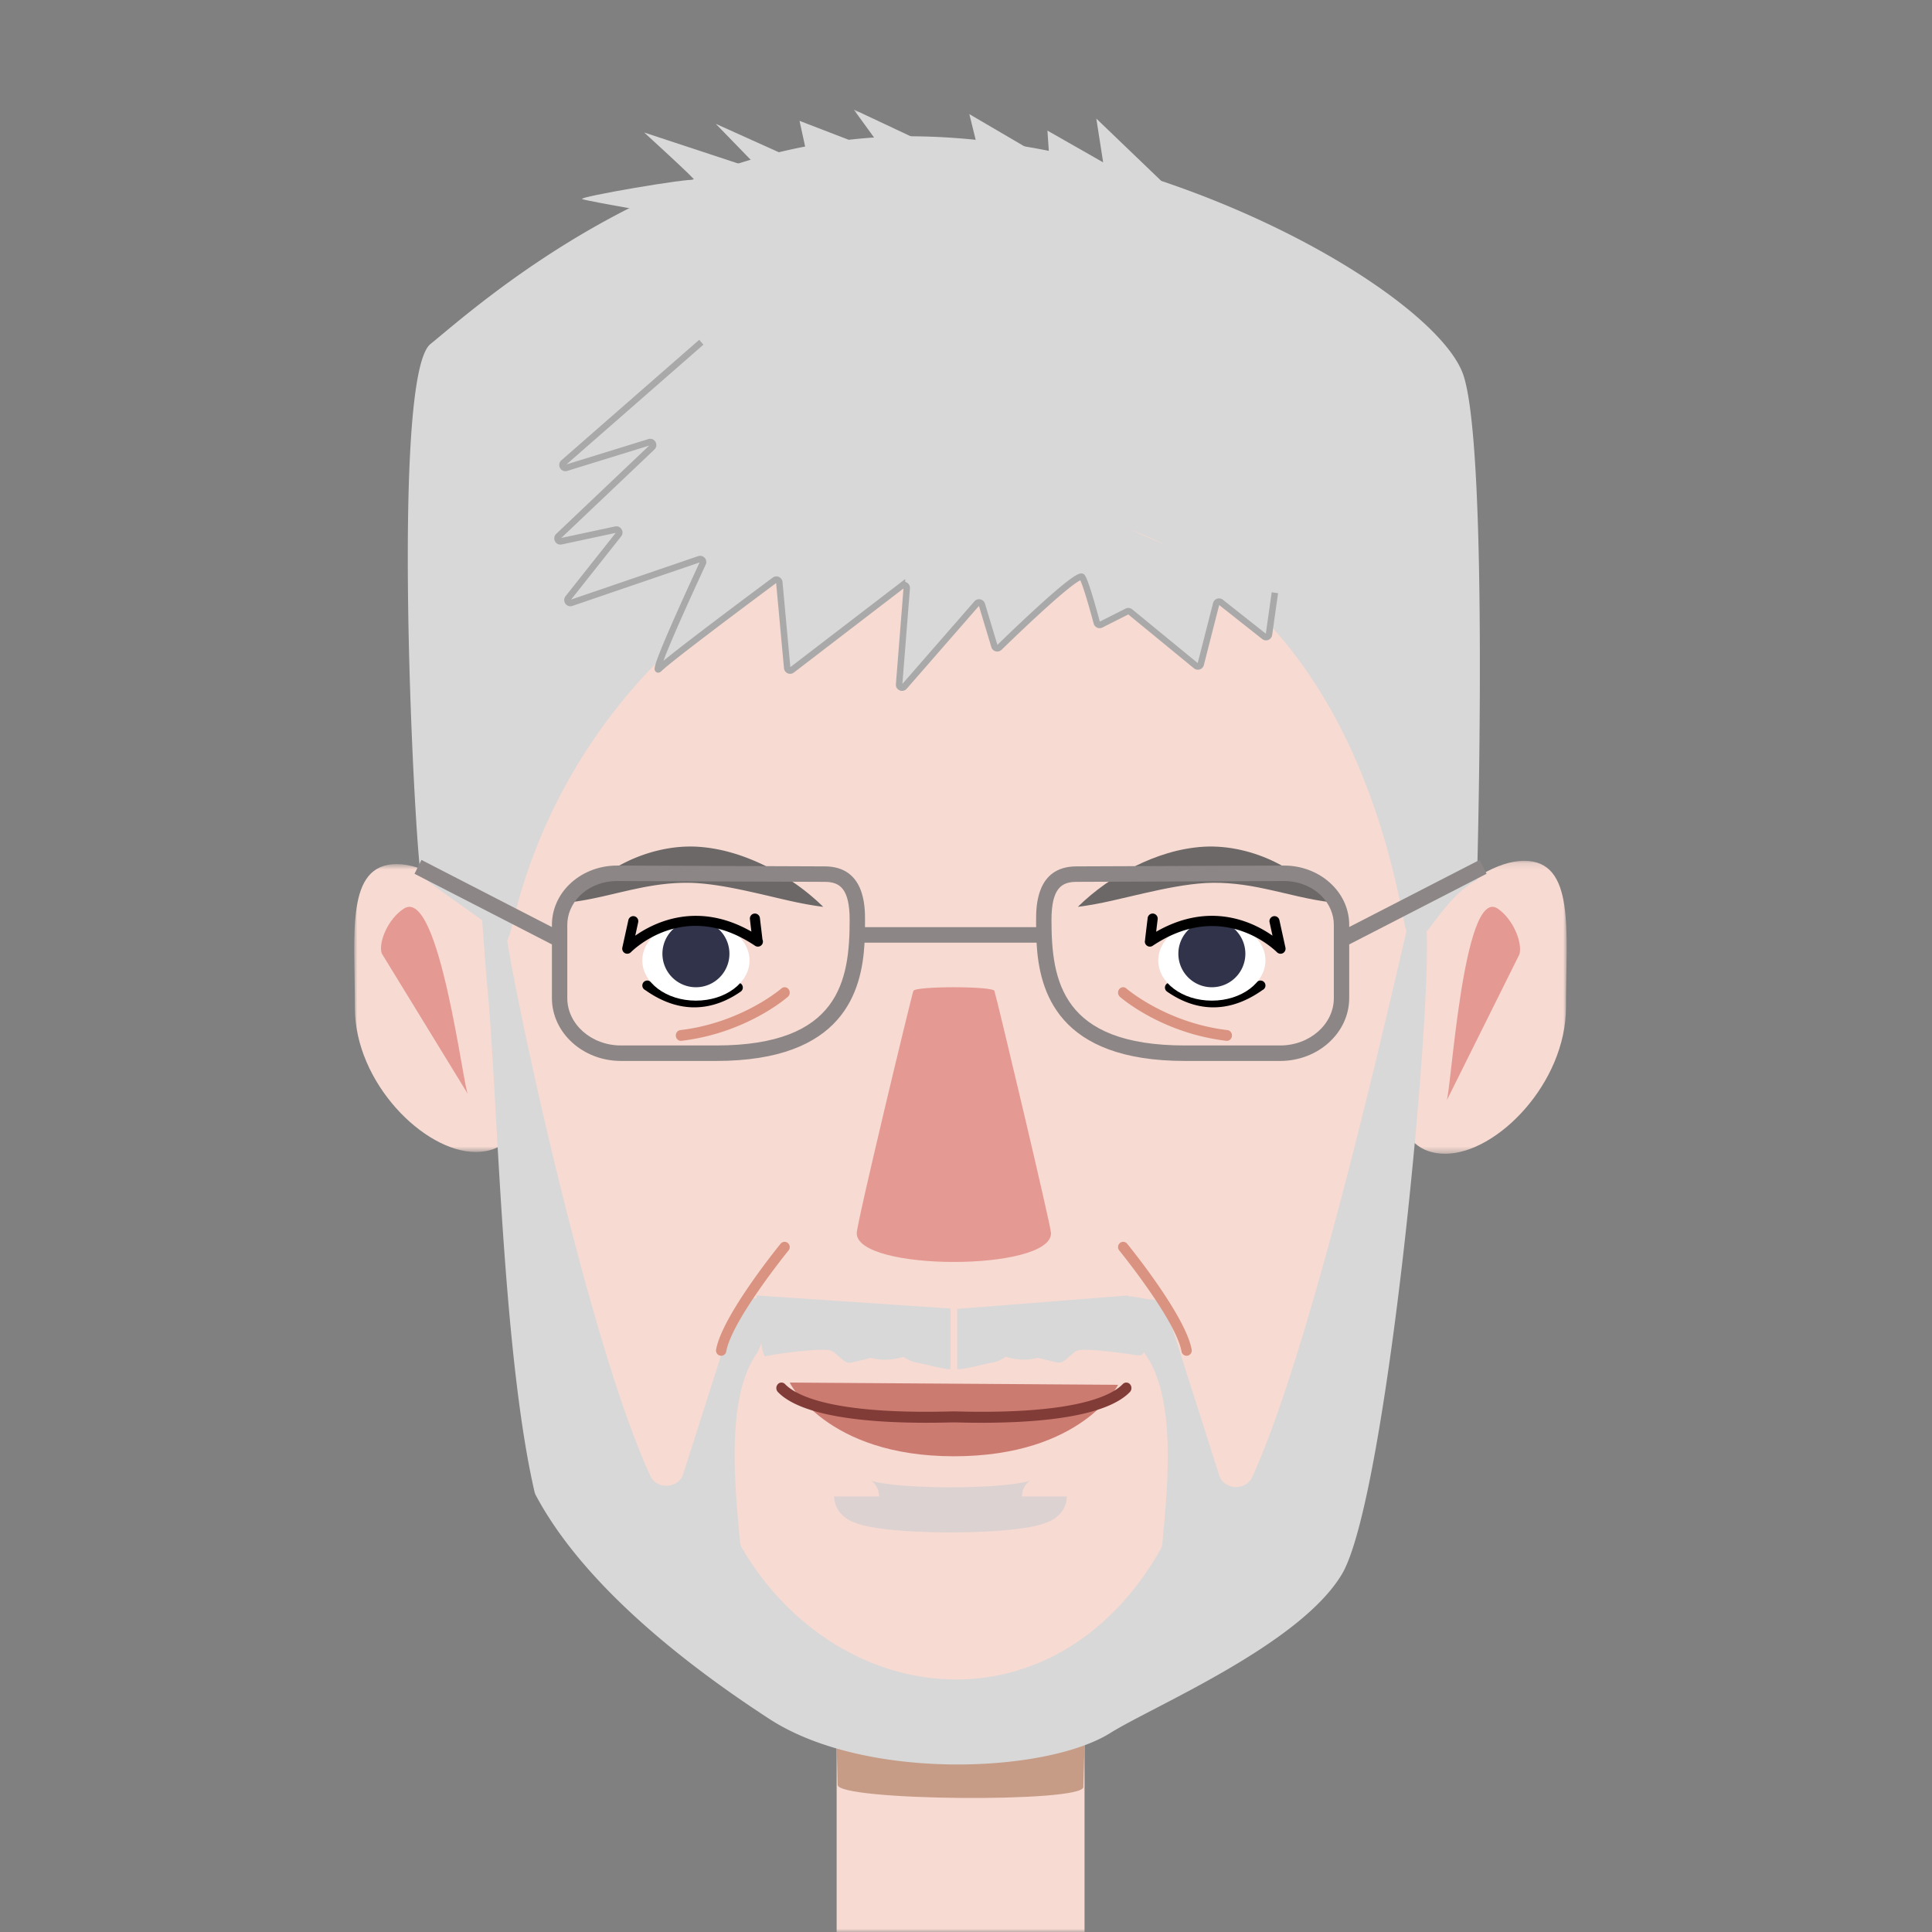 <?xml version="1.0" encoding="UTF-8"?>
<!-- by Tanja Rohlfs (https://consento.org/team/tanja) - license: CC-BY-NC-ND (see: https://creativecommons.org/licenses/by-nc-nd/4.0/) -->
<svg width="300" height="300" xmlns="http://www.w3.org/2000/svg" xmlns:xlink="http://www.w3.org/1999/xlink"><rect width="100%" height="100%" fill="#808080" stroke="none"/><defs><path id="a" d="M.509.131h27.538v45.492H.509z"/><path id="c" d="M0 .642h27.538V45.35H0z"/><path id="e" d="M0 283h188.32V0H0z"/></defs><g transform="translate(55 17)" fill="none" fill-rule="evenodd"><g transform="translate(160.228 116.53)"><mask id="b" fill="#fff"><use xlink:href="#a"/></mask><path d="M.509 24.502c0 11.778.672 21.121 8.682 21.121s18.745-10.968 18.745-22.746C27.936 11.1 29.434.131 21.425.131 13.415.131.509 12.725.509 24.502" fill="#F7DAD2" mask="url(#b)"/></g><path d="M169.592 153.985c.671-.354 2.538-33.593 7.988-29.884 2.398 1.633 3.861 5.312 3.358 7.082" fill="#E59993"/><g transform="translate(0 116.53)"><mask id="d" fill="#fff"><use xlink:href="#c"/></mask><path d="M27.538 24.592c0 11.574-.672 20.757-8.682 20.757S.111 34.569.111 22.995-1.387.642 6.623.642s20.915 12.376 20.915 23.95" fill="#F7DAD2" mask="url(#d)"/></g><path d="M165.43 142.54c0 58.612-32.141 106.125-71.79 106.125-39.65 0-71.79-47.513-71.79-106.125 0-58.611 32.14-106.125 71.79-106.125 39.649 0 71.79 47.514 71.79 106.125" fill="#F7DAD2"/><mask id="f" fill="#fff"><use xlink:href="#e"/></mask><path fill="#F7DAD2" mask="url(#f)" d="M74.912 283h38.496v-41.618H74.912z"/><path d="M74.912 253.868l.155 6.284c-.021 2.482 38.132 2.82 38.154.338l.187-6.622H74.912z" fill="#C69C87" mask="url(#f)"/><path d="M17.688 152.945c-.687-.347-4.422-32.475-9.993-28.847-2.452 1.597-3.947 5.197-3.432 6.93" fill="#E59993" mask="url(#f)"/><path d="M33.294 123.133c1.328-1.302 2.748-2.41 4.213-3.468a53.954 53.954 0 012.269-1.486c.79-.455 1.583-.904 2.41-1.31 3.29-1.617 7.192-2.604 11.07-2.392 3.866.227 7.468 1.43 10.718 3.037 3.244 1.654 6.214 3.709 8.857 6.299-3.64-.452-6.995-1.375-10.3-2.115-3.296-.748-6.476-1.397-9.56-1.585-3.08-.159-6.12.225-9.385.938-3.263.685-6.657 1.675-10.292 2.082" fill="#6B6867" mask="url(#f)"/><path d="M52.817 139.42c-2.239 0-4.737-.69-7.414-2.536-.119-.082-.206-.144-.262-.175a.78.78 0 01-.313-1.039.765.765 0 011.018-.332c.082.04.233.137.442.282 4.335 2.988 8.651 3.023 12.835.1a.78.78 0 011.081.186.766.766 0 01-.188 1.071c-1.848 1.292-4.307 2.442-7.199 2.442" fill="#000" mask="url(#f)"/><path d="M108.206 174.496c0-1.092-8.505-36.886-8.799-37.636-.293-.75-12.282-.75-12.575 0-.294.75-8.799 36.05-8.799 37.636 0 5.947 30.173 5.947 30.173 0" fill="#E59993" mask="url(#f)"/><path d="M62.426 184.158s.699 9.769 1.46 9.463c.764-.306 9.19-1.468 10.257-.856 1.068.612 1.983 1.988 2.898 1.835.915-.152 3.204-.764 3.204-.764 2.44.764 5.032-.153 5.032-.153s1.068.765 2.136.917c1.068.153 5.186 1.323 5.186.918v-9.33l-30.173-2.03zm57.734 0s4.649 9.685 1.543 9.292c-.805-.102-8.484-1.292-9.538-.686-1.054.607-1.959 1.971-2.862 1.82-.904-.152-3.163-.758-3.163-.758-2.41.757-4.97-.152-4.97-.152s-1.054.758-2.108.91c-1.055.151-5.422 1.39-5.422.909v-9.249l26.52-2.086z" fill="#D8D8D8" mask="url(#f)"/><path d="M22.422 127.974c-.073-1.355-.105-2.08-.105-2.08" stroke="#F1D5C3" stroke-width="2" mask="url(#f)"/><path d="M163.402 127.588c-2.828 11.936-14.664 64.522-23.975 84.804-.996 2.152-4.381 1.969-5.098-.278l-8.157-25.555c-.318-1.009-1.298-1.723-2.437-1.779-1.752-.095-4.58-1.199-4.166.365.566 2.192 2.796 7.465 3.306 8.188 4.89 6.94 3.409 20.766 2.612 29.35a2.38 2.38 0 01-.294.945c-16.385 28.684-50.014 25.07-64.957-.19a2.248 2.248 0 01-.319-.977c-.796-8.584-2.27-22.394 2.613-29.327.51-.722 1.282-3.406 1.848-5.59.398-1.525-.868-2.97-2.541-2.97-.056 0-.104.008-.16.008-1.146.055-2.118.77-2.437 1.778l-8.156 25.555c-.717 2.247-4.11 2.43-5.098.278-9.43-20.52-20.415-71.613-22.183-82.882-.016-.087-.032-.174-.056-.254.247-.42.542-1.358.956-3.081 16.918-70.565 119.415-99.447 138.245-.238.143.754.295 1.358.454 1.842v.008zm8.881-86.193c-3.943-12.428-45.49-36.53-84.567-37.22-39.078-.691-69.41 27.055-75.861 32.233-6.197 4.963-2.573 75.861-1.514 82.556.016.127 6.667 4.923 9.527 6.9.151 2.177.613 8.1.685 9.189 1.657 15.104 2.238 56.962 7.44 79.562a2.3 2.3 0 00.223.596c8.148 15.302 26.357 28.262 36.21 34.679 14.8 9.656 42.9 8.52 52.985 2.207 6.619-4.145 29.328-13.635 35.93-24.61 6.835-11.34 13.797-84.255 13.2-99.542 0-.095-.025-.19-.048-.278 1.824-2.16 4.317-6.241 7.853-7.996 0 0 1.88-65.856-2.063-78.276z" fill="#D8D8D8" mask="url(#f)"/><path d="M67.629 197.684s5.549 11.445 25.49 11.445c19.942 0 25.491-11.098 25.491-11.098" fill="#CC7B71" mask="url(#f)"/><path d="M97.42 203.926c-1.156 0-2.35-.014-3.583-.045a36.199 36.199 0 00-.688-.013c-.185 0-.419.005-.747.013-14.099.342-23.302-1.29-26.612-4.73a.897.897 0 01-.016-1.208.762.762 0 011.13-.017c1.71 1.777 7.3 4.69 25.461 4.247.346-.009.593-.015.725-.015.191 0 .438.006.784.015 18.17.447 23.751-2.47 25.461-4.247a.762.762 0 011.13.017c.308.339.3.88-.016 1.209-3.02 3.138-10.95 4.774-23.028 4.774" fill="#823C37" mask="url(#f)"/><path d="M56.985 193.522a.811.811 0 01-.789-.956c.931-5.245 9.644-15.982 10.015-16.437a.792.792 0 011.128-.108c.34.286.388.798.106 1.144-.088.108-8.816 10.861-9.673 15.688a.804.804 0 01-.787.67m72.269-.001a.804.804 0 01-.787-.669c-.857-4.827-9.585-15.58-9.673-15.688a.821.821 0 01.106-1.144.792.792 0 011.128.108c.37.455 9.084 11.192 10.014 16.437a.811.811 0 01-.788.956" fill="#D99380" mask="url(#f)"/><path d="M78.033 215.371c0 2.775 29.132 2.775 29.132 0" stroke="#DBD2D1" stroke-width="7" mask="url(#f)"/><path d="M61.386 132.136c0 3.448-3.727 6.243-8.323 6.243-4.597 0-8.324-2.795-8.324-6.243 0-3.448 3.727-6.243 8.324-6.243 4.596 0 8.323 2.795 8.323 6.243" fill="#FFF" mask="url(#f)"/><path d="M58.265 131.096a5.202 5.202 0 11-10.405 0 5.202 5.202 0 0110.405 0" fill="#303349" mask="url(#f)"/><path d="M63.339 129.642a.787.787 0 01-1.086.22c-4.562-3.056-9.15-3.857-13.634-2.372-3.367 1.123-5.438 3.15-5.664 3.378a.798.798 0 01-.93.133.803.803 0 01-.39-.864l.937-4.258a.783.783 0 01.93-.605.79.79 0 01.593.943l-.453 2.074c3.063-2.145 9.743-5.366 18.032-.636-.077-.637-.164-1.367-.226-1.925a.783.783 0 01.68-.872.788.788 0 01.868.683c.132 1.116.359 2.939.397 3.34a.784.784 0 01-.054.761" fill="#000" mask="url(#f)"/><path d="M50.727 144.621c-.395 0-.737-.316-.78-.744-.049-.459.262-.873.694-.924 9.487-1.12 15.639-6.412 15.7-6.465a.756.756 0 011.108.115.872.872 0 01-.106 1.176c-.263.231-6.554 5.66-16.528 6.837a.79.79 0 01-.088.005" fill="#D99380" mask="url(#f)"/><path d="M151.904 123.133c-3.635-.407-7.029-1.397-10.292-2.082-3.264-.713-6.305-1.097-9.385-.938-3.083.188-6.264.837-9.56 1.585-3.305.74-6.66 1.663-10.3 2.115 2.644-2.59 5.613-4.645 8.857-6.299 3.25-1.606 6.852-2.81 10.72-3.037 3.876-.212 7.778.775 11.069 2.391.827.407 1.62.856 2.41 1.31.767.48 1.528.972 2.268 1.487 1.466 1.057 2.885 2.166 4.213 3.468" fill="#6B6867" mask="url(#f)"/><path d="M133.414 139.42c-2.89 0-5.345-1.15-7.192-2.442a.766.766 0 01-.187-1.071.778.778 0 011.08-.186c4.179 2.92 8.492 2.887 12.821-.1.21-.144.36-.241.442-.282a.777.777 0 011.04.345.766.766 0 01-.339 1.027c-.055.032-.141.093-.258.174-2.675 1.845-5.171 2.534-7.407 2.534" fill="#000" mask="url(#f)"/><path d="M124.853 132.136c0 3.448 3.727 6.243 8.323 6.243 4.597 0 8.324-2.795 8.324-6.243 0-3.448-3.727-6.243-8.324-6.243-4.596 0-8.323 2.795-8.323 6.243" fill="#FFF" mask="url(#f)"/><path d="M127.974 131.096a5.202 5.202 0 1010.405 0 5.202 5.202 0 00-10.405 0" fill="#303349" mask="url(#f)"/><path d="M135.512 144.621a.79.79 0 01-.088-.005c-9.974-1.178-16.265-6.606-16.527-6.837a.872.872 0 01-.107-1.176.756.756 0 011.108-.115c.061.054 6.213 5.344 15.7 6.465.432.05.743.465.695.924-.044.428-.386.744-.781.744" fill="#D99380" mask="url(#f)"/><g mask="url(#f)"><path d="M53.899 36.141L32.5 54.85c-.375.328-.04.94.435.793l12.889-3.984c.464-.144.803.445.449.78L31.71 66.263c-.338.32-.044.888.41.79l8.488-1.818c.421-.09.723.403.454.743l-7.849 9.908c-.286.361.072.877.506.729l19.846-6.784a.459.459 0 01.565.629c-1.799 3.877-8.248 17.884-6.765 16.386 1.517-1.532 14.808-11.442 17.92-13.756a.457.457 0 01.725.333l1.223 13.287a.458.458 0 00.735.326l17.094-13.108a.459.459 0 01.736.406l-1.185 14.944c-.035.444.51.678.802.343l11.268-12.918a.458.458 0 01.783.172l1.95 6.468c.1.331.51.439.757.2 2.427-2.364 12.27-11.849 12.872-10.936.567.858 1.834 5.49 2.263 7.094a.457.457 0 00.648.292l4.046-2.043a.458.458 0 01.494.055l10.22 8.386c.259.213.65.083.733-.244l2.398-9.382a.457.457 0 01.727-.248l6.732 5.32c.278.22.687.054.737-.3l.92-6.499" fill="#D8D8D8"/><path d="M53.899 36.141L32.5 54.85c-.375.328-.04.94.435.793l12.889-3.984c.464-.144.803.445.449.78L31.71 66.263c-.338.32-.044.888.41.79l8.488-1.818c.421-.09.723.403.454.743l-7.849 9.908c-.286.361.072.877.506.729l19.846-6.784a.459.459 0 01.565.629c-1.799 3.877-8.248 17.884-6.765 16.386 1.517-1.532 14.808-11.442 17.92-13.756a.457.457 0 01.725.333l1.223 13.287a.458.458 0 00.735.326l17.094-13.108a.459.459 0 01.736.406l-1.185 14.944c-.035.444.51.678.802.343l11.268-12.918a.458.458 0 01.783.172l1.95 6.468c.1.331.51.439.757.2 2.427-2.364 12.27-11.849 12.872-10.936.567.858 1.834 5.49 2.263 7.094a.457.457 0 00.648.292l4.046-2.043a.458.458 0 01.494.055l10.22 8.386c.259.213.65.083.733-.244l2.398-9.382a.457.457 0 01.727-.248l6.732 5.32c.278.22.687.054.737-.3l.92-6.499" stroke="#AAA9A9"/></g><path d="M126.934 12.64L115.236 1.415l1.061 6.796-8.651-4.93.32 4.73L95.52.722l2.153 8.738L77.562 0l5.052 6.955-13.465-5.19 1.535 7.017L56.14 2.225l7.171 7.38-18.288-6.03s8.466 7.704 7.757 7.37c-.71-.334-18.093 2.629-17.383 2.962.71.335 14.906 2.74 14.906 2.74" fill="#D8D8D8" mask="url(#f)"/><path d="M152.118 137.982c0 4.055-3.74 7.357-8.338 7.357h-14.774c-19.134 0-20.733-10.05-20.733-19.466 0-4.92 1.543-5.93 3.858-5.938l32.23-.128h.04c2.211 0 4.328.841 5.8 2.316 1.233 1.242 1.917 2.837 1.917 4.488v11.371zM56.2 145.339H41.419c-4.591 0-8.33-3.302-8.33-7.357v-11.371c0-1.651.676-3.246 1.917-4.488 1.464-1.475 3.58-2.316 5.8-2.316h.032l32.23.128c2.323.008 3.866 1.018 3.866 5.938 0 9.416-1.607 19.466-20.733 19.466zm118.552-28.81l-20.248 10.418v-.336c0-2.3-.931-4.496-2.626-6.187-1.91-1.923-4.638-3.021-7.478-3.021h-.048l-32.23.128c-6.237.024-6.237 6.283-6.237 8.342 0 .345 0 .714.008 1.098h-26.58c.008-.384.008-.753.008-1.098 0-2.06 0-8.318-6.238-8.342l-32.237-.128h-.04c-2.848 0-5.57 1.098-7.487 3.021-1.686 1.69-2.617 3.895-2.617 6.187v.344L10.446 116.53l-1.082 2.148 21.338 10.97v8.335c0 5.377 4.805 9.76 10.717 9.76H56.2c19.77 0 22.634-10.802 23.048-18.367h26.708c.414 7.565 3.278 18.368 23.049 18.368h14.774c5.911 0 10.725-4.384 10.725-9.761v-8.334l21.33-10.97-1.082-2.149z" fill="#8C8786" mask="url(#f)"/><path d="M144.219 131.001a.784.784 0 01-.93-.134c-.344-.345-8.423-8.295-19.306-1.005a.776.776 0 01-1.078-.22.732.732 0 01-.102-.628c-.008-.008 0-.016 0-.016v-.04c.008-.133.258-2.199.406-3.417a.79.79 0 01.875-.683.795.795 0 01.68.872c-.07.573-.164 1.312-.234 1.948 8.305-4.768 15-1.54 18.063.613l-.453-2.074a.79.79 0 01.594-.943.78.78 0 01.93.605l.937 4.258a.788.788 0 01-.382.864" fill="#000" mask="url(#f)"/></g></svg>